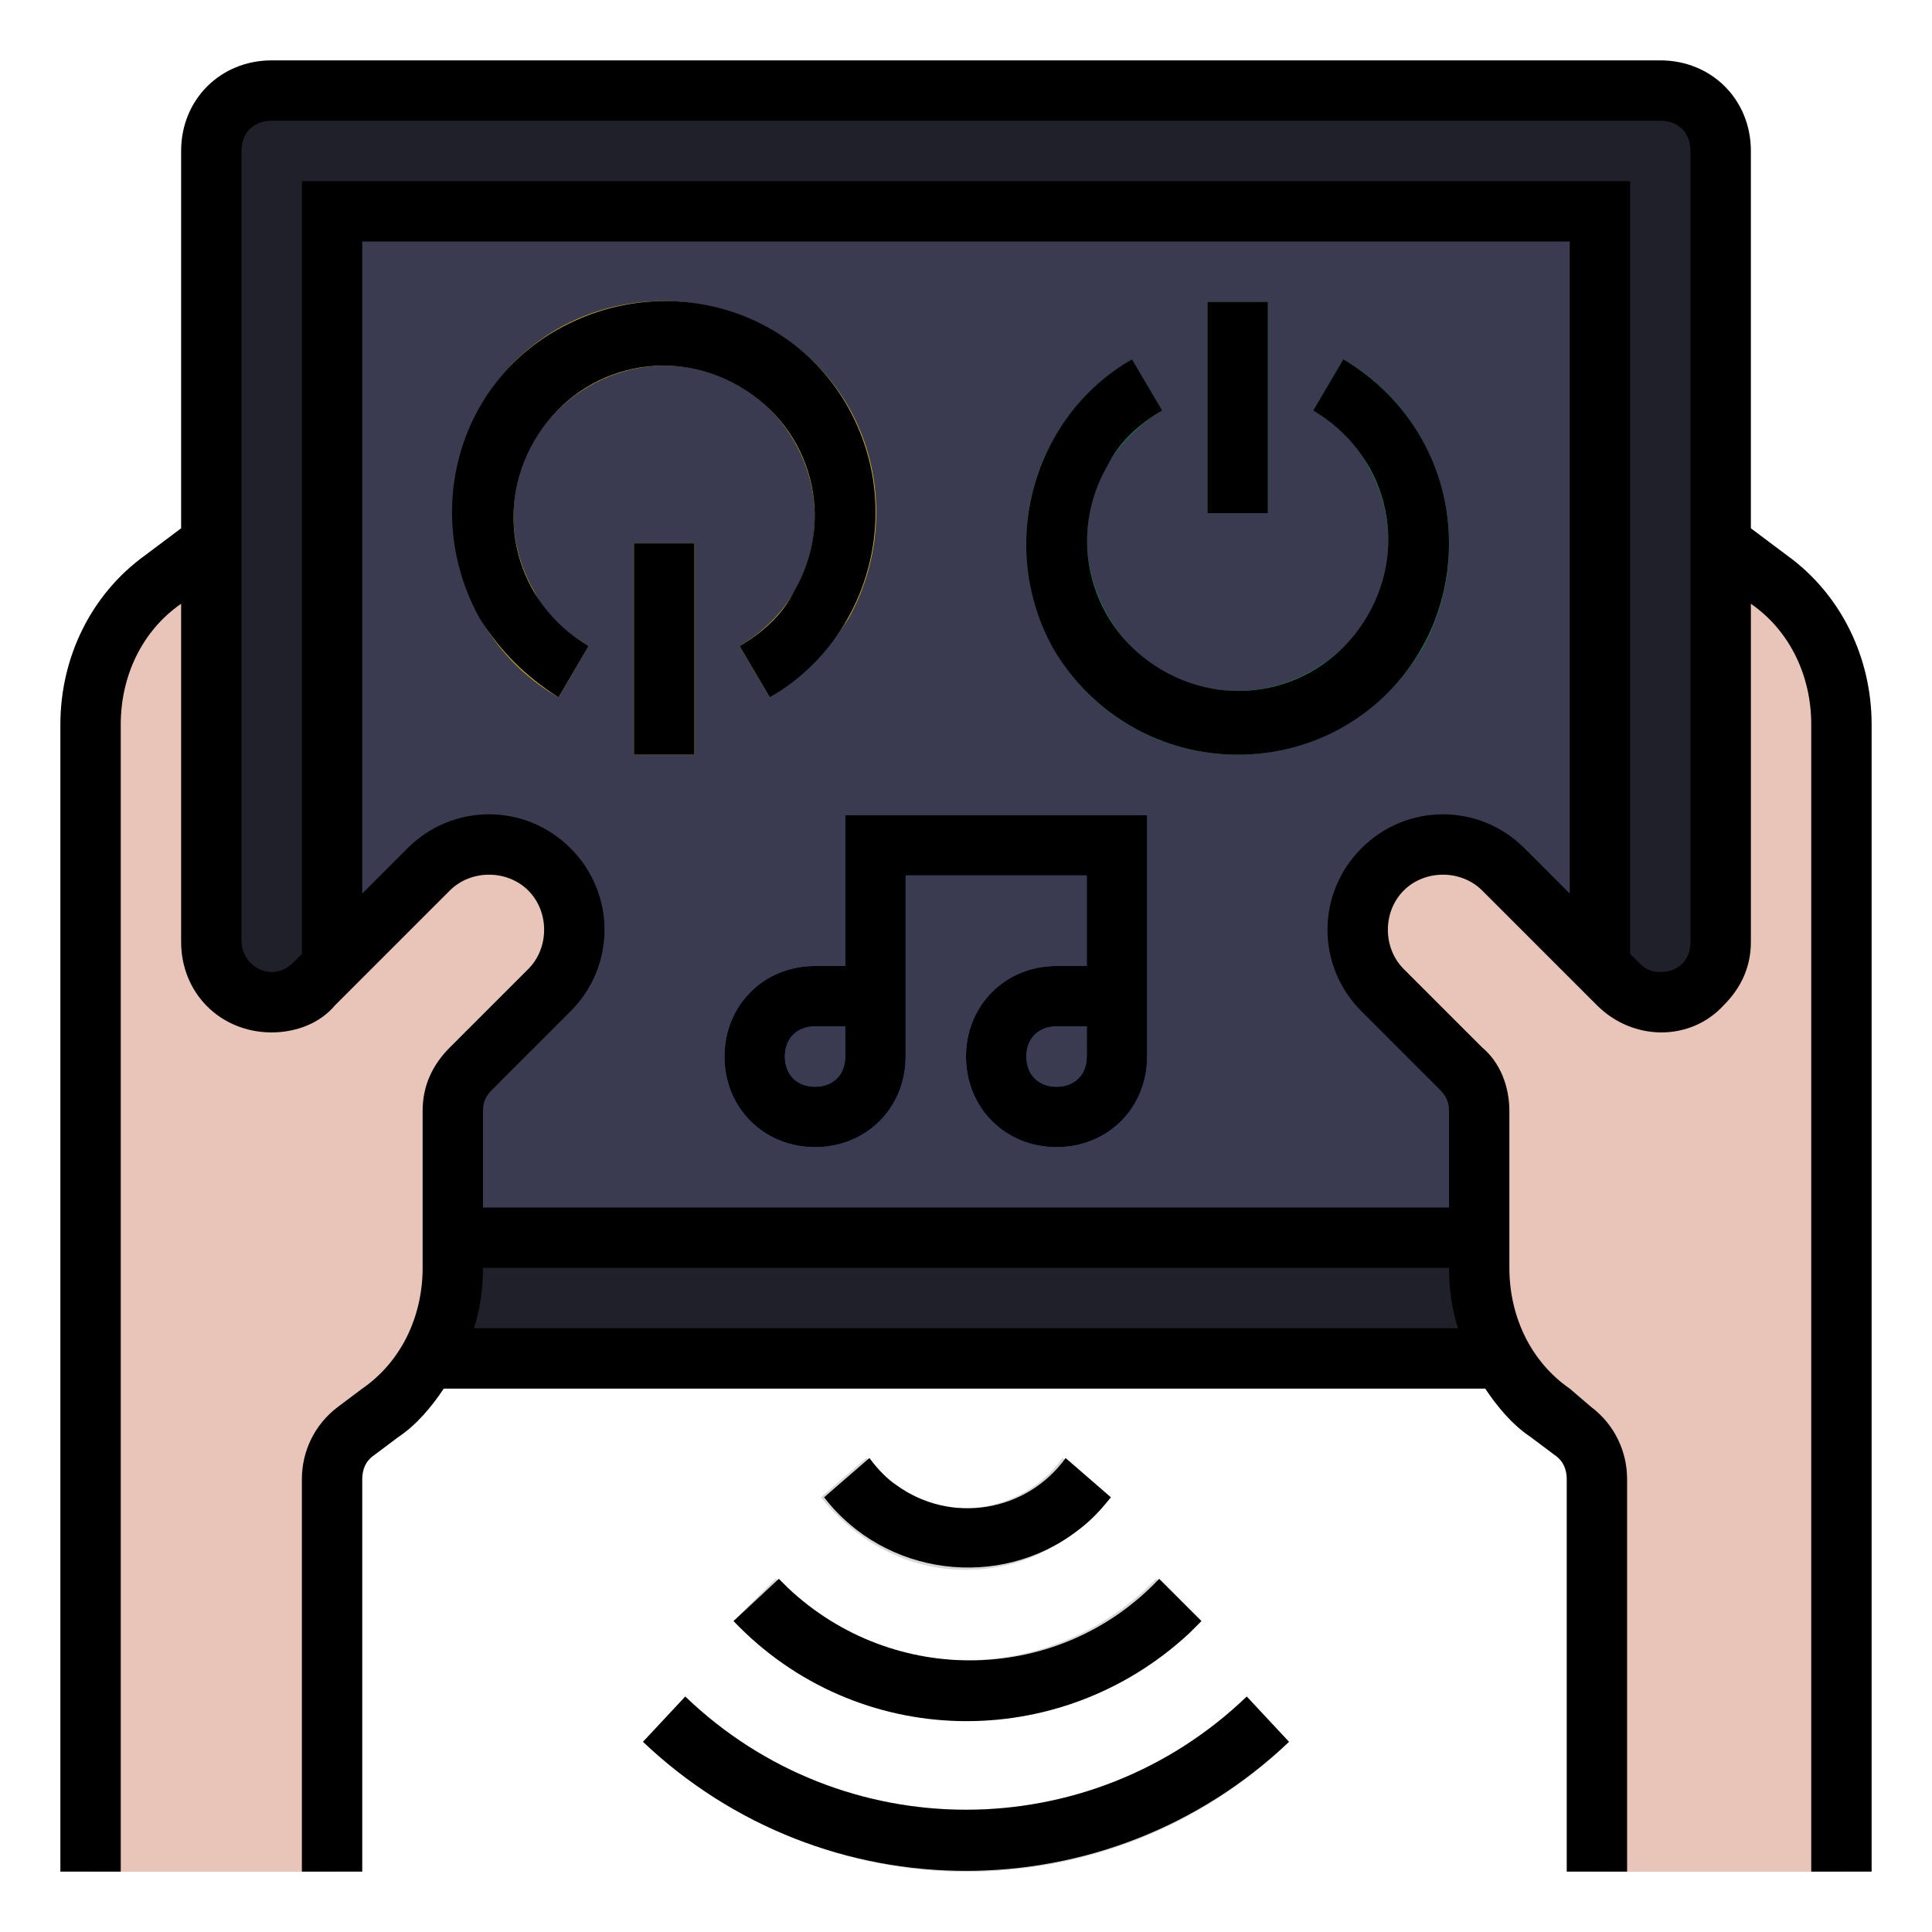 <svg id="Layer_1" enable-background="new 0 0 64 64" height="512" viewBox="0 0 64 64" width="512" xmlns="http://www.w3.org/2000/svg"><path d="m9 3h46c1.1 0 2 .9 2 2v38c0 1.1-.9 2-2 2h-46c-1.1 0-2-.9-2-2v-38c0-1.1.9-2 2-2z" fill="#20202b"/><path d="m11 7h42v34h-42z" fill="#3a3a51"/><path d="m35 38c-1.7 0-3-1.3-3-3s1.3-3 3-3h1v-3h-6v6c0 1.7-1.3 3-3 3s-3-1.3-3-3 1.3-3 3-3h1v-5h10v8c0 1.7-1.3 3-3 3zm0-4c-.6 0-1 .4-1 1s.4 1 1 1 1-.4 1-1v-1zm-8 0c-.6 0-1 .4-1 1s.4 1 1 1 1-.4 1-1v-1z" fill="#388ef4"/><path d="m40 10h2v7h-2z" fill="#0ba84e"/><path d="m41 25c-3.9 0-7-3.1-7-7 0-2.5 1.3-4.8 3.5-6.1l1 1.7c-2.4 1.4-3.2 4.4-1.8 6.8s4.4 3.2 6.8 1.8 3.2-4.4 1.8-6.8c-.4-.8-1.1-1.4-1.8-1.8l1-1.7c3.3 1.9 4.5 6.2 2.6 9.6-1.3 2.2-3.6 3.5-6.1 3.5z" fill="#0ba84e"/><path d="m21 18h2v7h-2z" fill="#e0c10e"/><path d="m25.5 23.1-1-1.7c2.4-1.4 3.2-4.4 1.8-6.8s-4.4-3.2-6.8-1.8-3.2 4.4-1.8 6.8c.4.8 1.1 1.4 1.8 1.8l-1 1.7c-3.3-1.9-4.5-6.2-2.6-9.6s6.2-4.5 9.6-2.6 4.5 6.2 2.6 9.6c-.7 1.1-1.5 1.9-2.6 2.6z" fill="#e0c10e"/><g fill="#d6d7d8"><path d="m32 62c-4 0-7.8-1.6-10.7-4.3l1.4-1.5c5.2 5 13.4 5 18.6 0l1.4 1.5c-2.9 2.8-6.7 4.3-10.7 4.3z"/><path d="m32 57c-2.9 0-5.7-1.2-7.7-3.3l1.4-1.4c3.3 3.5 8.8 3.6 12.3.3.1-.1.2-.2.3-.3l1.4 1.4c-2 2.1-4.8 3.3-7.7 3.3z"/><path d="m32 52c-1.9 0-3.6-.9-4.8-2.4l1.5-1.3c1.3 1.8 3.8 2.2 5.6.9.3-.2.6-.5.9-.9l1.5 1.3c-1.1 1.5-2.8 2.4-4.7 2.4z"/></g><path d="m11 62v-13c0-.6.3-1.2.8-1.6l.8-.6c1.5-1.1 2.4-2.9 2.4-4.8v-5.2c0-.5.2-1 .6-1.4l2.6-2.6c.5-.5.8-1.2.8-2 0-1.6-1.3-2.8-2.8-2.8-.8 0-1.5.3-2 .8l-3.8 3.8c-.8.8-2 .8-2.8 0-.4-.4-.6-.9-.6-1.4v-13.2l-1.6 1.2c-1.5 1.1-2.4 2.9-2.4 4.8v38" fill="#e8c5b8"/><path d="m53 62v-13c0-.6-.3-1.2-.8-1.6l-.8-.6c-1.5-1.1-2.4-2.9-2.4-4.8v-5.2c0-.5-.2-1-.6-1.4l-2.6-2.6c-.5-.5-.8-1.2-.8-2 0-1.6 1.3-2.8 2.8-2.8.8 0 1.5.3 2 .8l3.8 3.8c.8.8 2 .8 2.8 0 .4-.4.6-.9.6-1.4v-13.2l1.6 1.2c1.5 1.1 2.4 2.9 2.4 4.8v38" fill="#e8c5b8"/><path d="m9 3h46c1.1 0 2 .9 2 2v38c0 1.1-.9 2-2 2h-46c-1.1 0-2-.9-2-2v-38c0-1.1.9-2 2-2z" fill="#20202b"/><path d="m11 7h42v34h-42z" fill="#3a3a51"/><path d="m35 38c-1.7 0-3-1.3-3-3s1.3-3 3-3h1v-3h-6v6c0 1.7-1.3 3-3 3s-3-1.3-3-3 1.3-3 3-3h1v-5h10v8c0 1.7-1.3 3-3 3zm0-4c-.6 0-1 .4-1 1s.4 1 1 1 1-.4 1-1v-1zm-8 0c-.6 0-1 .4-1 1s.4 1 1 1 1-.4 1-1v-1z" fill="#388ef4"/><path d="m40 10h2v7h-2z" fill="#0ba84e"/><path d="m41 25c-3.9 0-7-3.1-7-7 0-2.5 1.3-4.8 3.5-6.1l1 1.7c-2.4 1.4-3.2 4.4-1.8 6.8s4.4 3.2 6.8 1.8 3.2-4.4 1.8-6.8c-.4-.8-1.1-1.4-1.8-1.8l1-1.7c3.3 1.9 4.5 6.2 2.6 9.6-1.3 2.2-3.6 3.5-6.1 3.5z" fill="#0ba84e"/><path d="m21 18h2v7h-2z" fill="#e0c10e"/><path d="m25.5 23.1-1-1.7c2.4-1.4 3.2-4.4 1.8-6.8s-4.4-3.2-6.8-1.8-3.2 4.4-1.8 6.8c.4.8 1.1 1.4 1.8 1.8l-1 1.7c-3.3-1.9-4.5-6.2-2.6-9.6s6.2-4.5 9.6-2.6 4.5 6.2 2.6 9.6c-.7 1.1-1.5 1.9-2.6 2.6z" fill="#e0c10e"/><path d="m32 62c-4 0-7.8-1.6-10.7-4.3l1.4-1.5c5.2 5 13.4 5 18.6 0l1.4 1.5c-2.9 2.8-6.7 4.3-10.7 4.3z" fill="#d6d7d8"/><path d="m32 57c-2.9 0-5.7-1.2-7.7-3.3l1.4-1.4c3.3 3.5 8.8 3.6 12.3.3.1-.1.2-.2.3-.3l1.4 1.4c-2 2.1-4.8 3.3-7.7 3.3z" fill="#d6d7d8"/><path d="m32 52c-1.9 0-3.6-.9-4.8-2.4l1.5-1.3c1.3 1.8 3.8 2.2 5.6.9.3-.2.6-.5.9-.9l1.5 1.3c-1.1 1.5-2.8 2.4-4.7 2.4z" fill="#d6d7d8"/><path d="m11 62v-13c0-.6.3-1.2.8-1.6l.8-.6c1.5-1.1 2.4-2.9 2.4-4.8v-5.2c0-.5.2-1 .6-1.4l2.6-2.6c.5-.5.8-1.2.8-2 0-1.6-1.3-2.8-2.8-2.8-.8 0-1.5.3-2 .8l-3.8 3.8c-.8.8-2 .8-2.8 0-.4-.4-.6-.9-.6-1.4v-13.2l-1.6 1.2c-1.5 1.1-2.4 2.9-2.4 4.8v38" fill="#e8c5b8"/><path d="m53 62v-13c0-.6-.3-1.2-.8-1.6l-.8-.6c-1.5-1.1-2.4-2.9-2.4-4.8v-5.2c0-.5-.2-1-.6-1.4l-2.6-2.6c-.5-.5-.8-1.2-.8-2 0-1.6 1.3-2.8 2.8-2.8.8 0 1.5.3 2 .8l3.8 3.8c.8.8 2 .8 2.8 0 .4-.4.6-.9.6-1.4v-13.2l1.6 1.2c1.5 1.1 2.4 2.9 2.4 4.8v38" fill="#e8c5b8"/><path d="m28 32h-1c-1.7 0-3 1.3-3 3s1.3 3 3 3 3-1.3 3-3v-6h6v3h-1c-1.7 0-3 1.3-3 3s1.3 3 3 3 3-1.3 3-3v-8h-10zm0 3c0 .6-.4 1-1 1s-1-.4-1-1 .4-1 1-1h1zm8 0c0 .6-.4 1-1 1s-1-.4-1-1 .4-1 1-1h1z"/><path d="m40 10h2v7h-2z"/><path d="m41 25c3.9 0 7-3.1 7-7 0-2.5-1.3-4.8-3.5-6.1l-1 1.7c2.4 1.4 3.2 4.4 1.8 6.8s-4.4 3.2-6.8 1.8-3.2-4.4-1.8-6.8c.4-.8 1.1-1.4 1.8-1.8l-1-1.7c-3.3 1.9-4.5 6.2-2.6 9.6 1.3 2.2 3.6 3.5 6.1 3.5z"/><path d="m21 18h2v7h-2z"/><path d="m18.5 23.1 1-1.7c-2.4-1.4-3.2-4.4-1.8-6.8s4.4-3.2 6.8-1.8 3.2 4.4 1.8 6.8c-.4.8-1.1 1.4-1.8 1.8l1 1.7c3.3-1.9 4.5-6.2 2.6-9.6s-6.2-4.5-9.6-2.6-4.5 6.2-2.6 9.6c.7 1.1 1.5 1.9 2.6 2.6z"/><path d="m21.3 57.7c6 5.7 15.4 5.7 21.4 0l-1.4-1.5c-5.2 5-13.4 5-18.6 0z"/><path d="m24.3 53.7c4.1 4.3 10.8 4.4 15.1.4l.4-.4-1.4-1.4c-3.3 3.5-8.8 3.6-12.3.3-.1-.1-.2-.2-.3-.3z"/><path d="m36.8 49.6-1.5-1.3c-1.3 1.8-3.8 2.2-5.6.9-.3-.2-.6-.5-.9-.9l-1.5 1.3c2 2.6 5.8 3.1 8.4 1.1.4-.3.7-.6 1.1-1.1z"/><path d="m59.2 18.4-1.2-.9v-12.5c0-1.7-1.3-3-3-3h-46c-1.7 0-3 1.3-3 3v12.5l-1.2.9c-1.8 1.3-2.8 3.4-2.8 5.6v38h2v-38c0-1.6.7-3.1 2-4v11.2c0 1.7 1.3 3 3 3 .8 0 1.6-.3 2.1-.9l3.8-3.8c.7-.7 1.9-.7 2.6 0s.7 1.9 0 2.6l-2.6 2.6c-.6.6-.9 1.3-.9 2.1v5.2c0 1.6-.7 3.1-2 4l-.8.6c-.8.6-1.2 1.5-1.2 2.4v13h2v-13c0-.3.1-.6.4-.8l.8-.6c.6-.4 1.1-1 1.5-1.6h34.5c.4.6.9 1.2 1.5 1.6l.8.6c.3.2.4.5.4.8v13h2v-13c0-.9-.4-1.8-1.2-2.4l-.7-.6c-1.3-.9-2-2.4-2-4v-5.2c0-.8-.3-1.6-.9-2.1l-2.6-2.6c-.7-.7-.7-1.9 0-2.6s1.9-.7 2.6 0l3.8 3.8c1.2 1.2 3.1 1.2 4.2 0 .6-.6.9-1.3.9-2.1v-11.2c1.3.9 2 2.4 2 4v38h2v-38c0-2.2-1-4.3-2.8-5.6zm-43.5 25.6c.2-.6.3-1.3.3-2h32c0 .7.1 1.4.3 2zm36.3-14.4-1.5-1.5c-1.5-1.5-3.9-1.5-5.4 0s-1.5 3.9 0 5.4l2.6 2.6c.2.2.3.4.3.7v3.2h-32v-3.2c0-.3.1-.5.3-.7l2.6-2.6c1.5-1.5 1.5-3.9 0-5.4s-3.9-1.5-5.4 0l-1.5 1.5v-21.6h40zm4 1.6c0 .6-.4 1-1 1-.3 0-.5-.1-.7-.3l-.3-.3v-25.6h-44v25.6l-.3.3c-.4.4-1 .4-1.4 0-.2-.2-.3-.5-.3-.7v-26.2c0-.6.4-1 1-1h46c.6 0 1 .4 1 1z"/></svg>